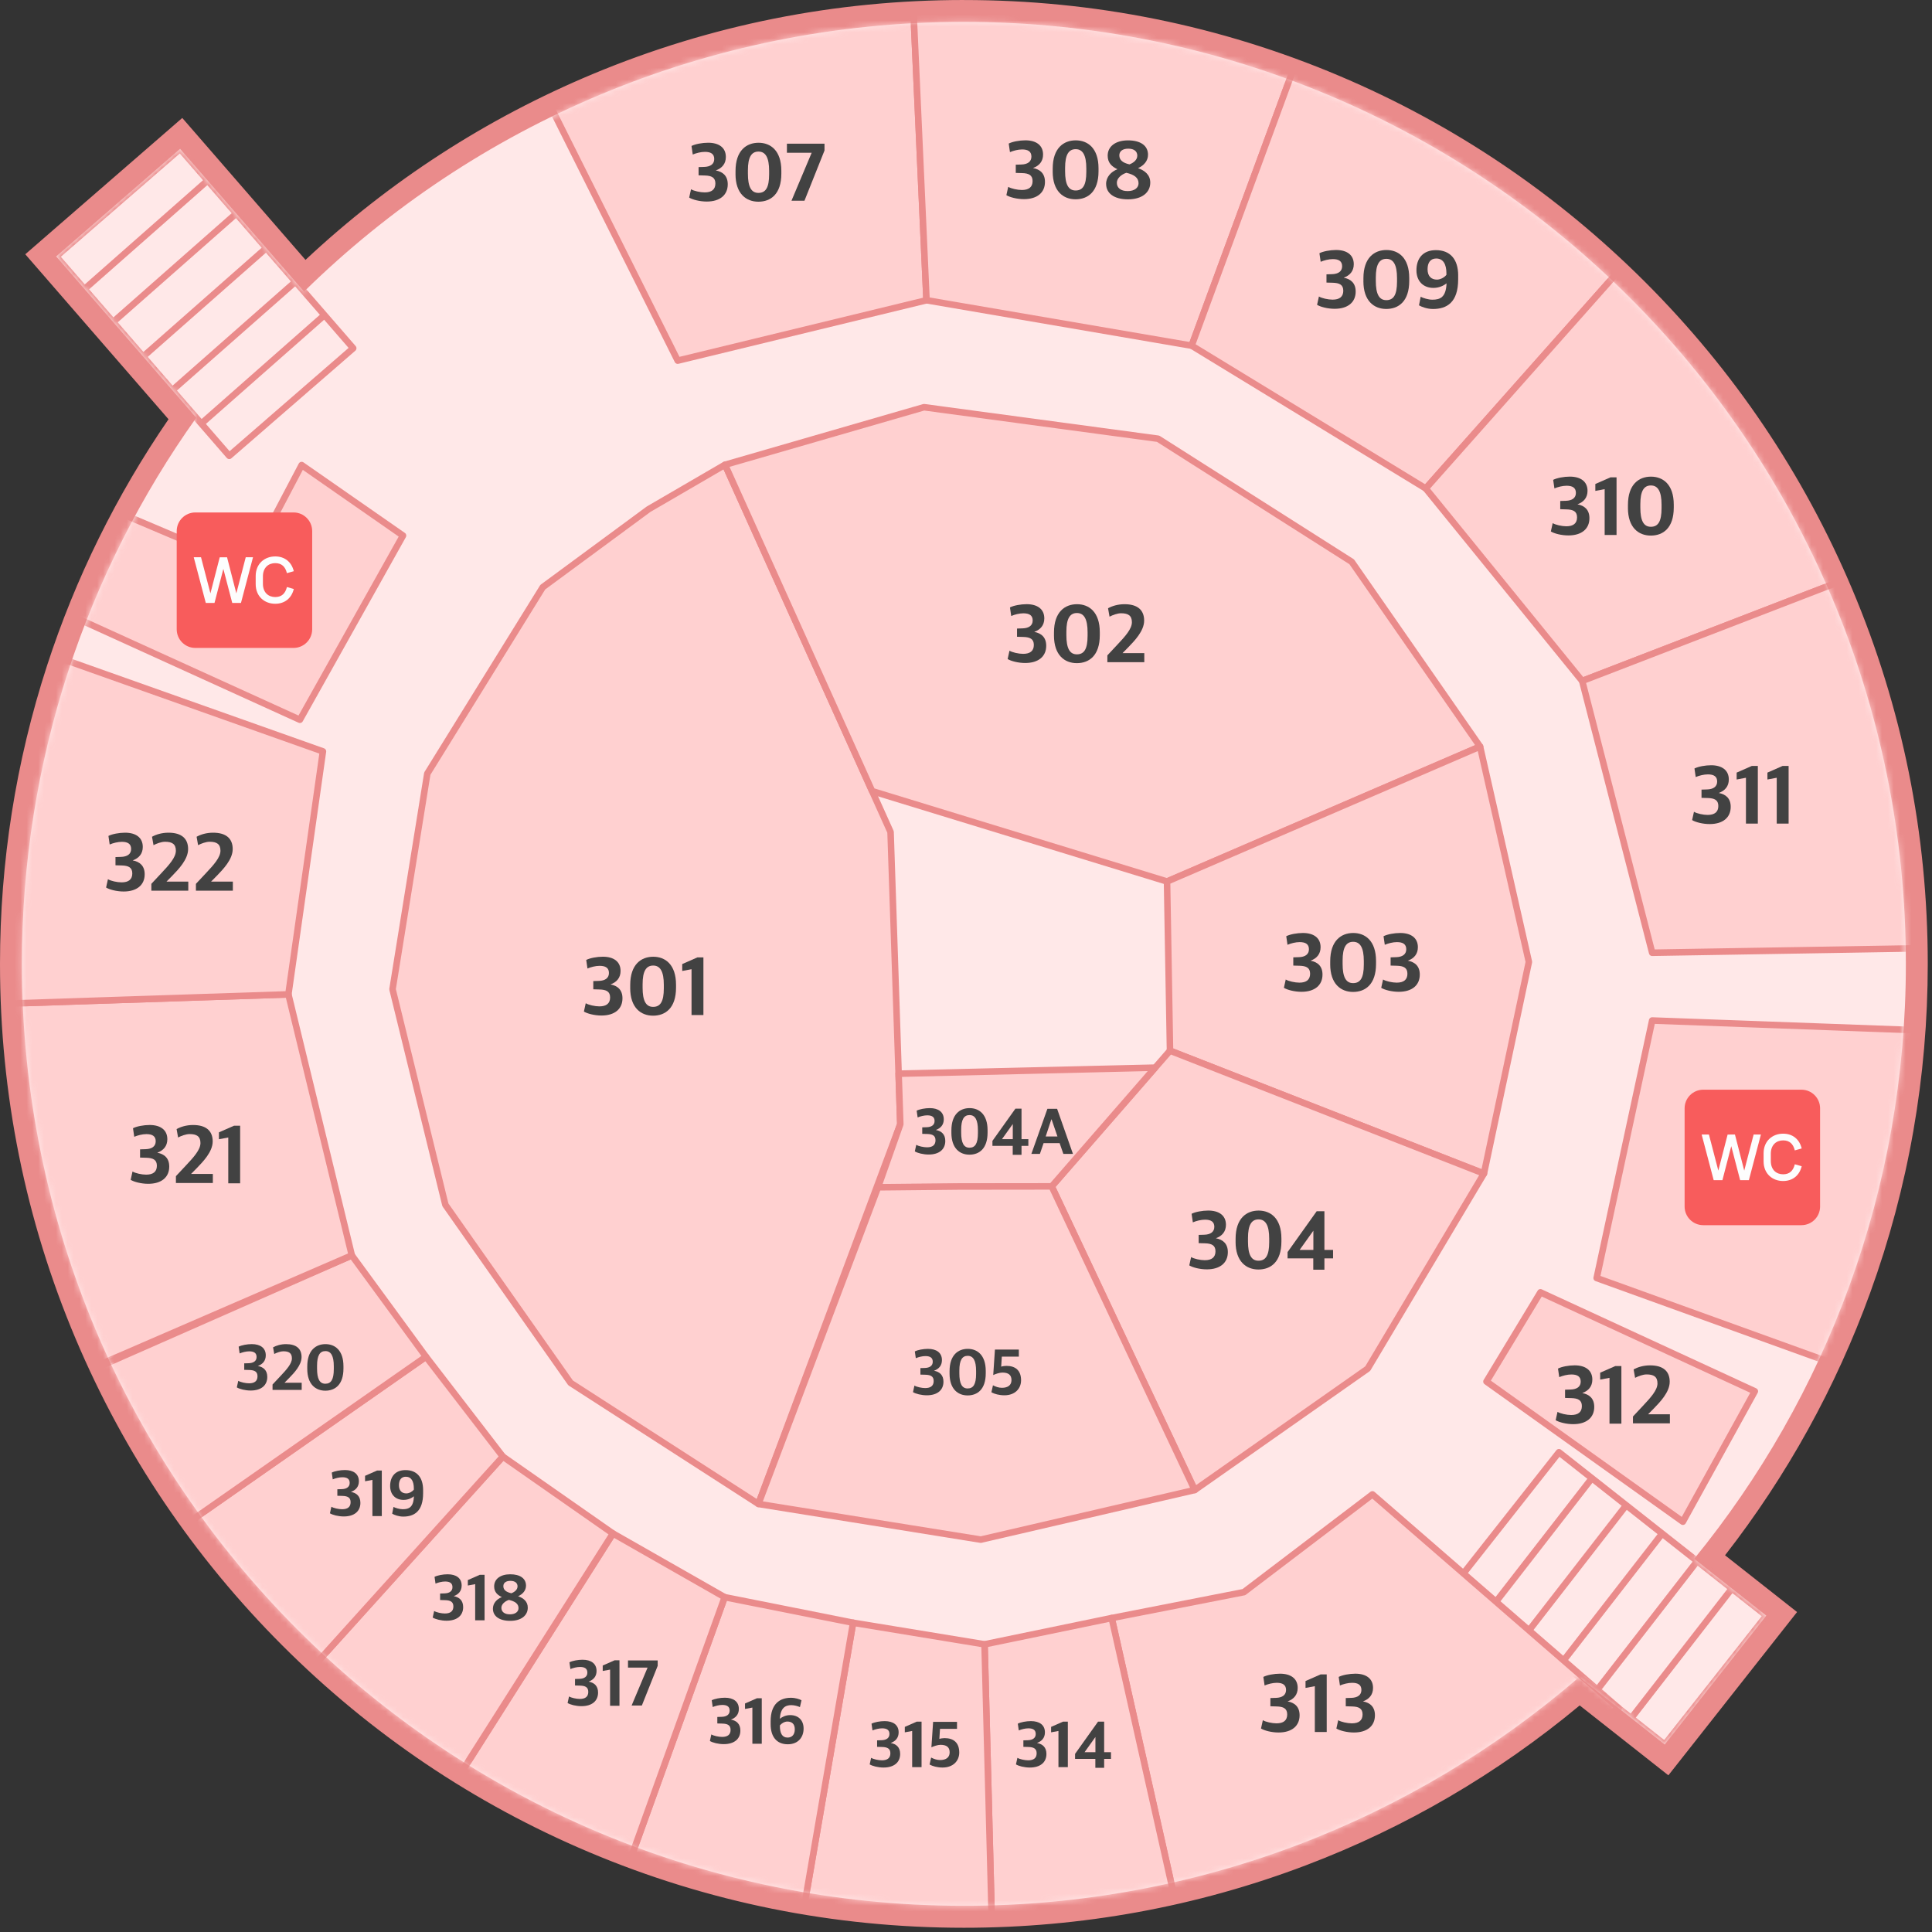 <svg width="328" height="328" viewBox="0 0 328 328" fill="none" xmlns="http://www.w3.org/2000/svg">
<rect x="0" y="0" width="328" height="328" fill="#333333" stroke="none"/>
<path d="M163.642 325.411C141.802 325.411 120.617 321.134 100.669 312.698C81.405 304.549 64.103 292.885 49.246 278.028C34.389 263.171 22.724 245.87 14.575 226.606C6.139 206.662 1.862 185.473 1.862 163.634C1.862 130.254 11.921 98.273 30.966 71.043L6.919 43.347L30.766 22.645L51.739 46.803C81.996 17.803 121.657 1.858 163.642 1.858C185.481 1.858 206.667 6.135 226.615 14.57C245.879 22.72 263.181 34.384 278.038 49.241C292.895 64.097 304.56 81.399 312.709 100.663C321.145 120.61 325.422 141.795 325.422 163.634C325.422 182.59 322.174 201.151 315.768 218.81C309.792 235.283 301.212 250.593 290.257 264.346L302.483 273.978L282.936 298.782L268.15 287.132C254.058 299.072 238.202 308.429 220.996 314.954C202.691 321.895 183.397 325.415 163.642 325.415V325.411Z" fill="#FFE8E8"/>
<path d="M163.642 3.716C251.966 3.716 323.564 75.312 323.564 163.634C323.564 201.943 310.093 237.104 287.629 264.639L299.87 274.286L282.624 296.17L268.098 284.724C240.074 308.919 203.568 323.553 163.638 323.553C75.314 323.553 3.716 251.956 3.716 163.634C3.716 129.076 14.679 97.073 33.319 70.924L9.535 43.533L30.576 25.265L51.62 49.501C80.472 21.181 120.015 3.716 163.638 3.716M163.638 0C141.817 0 120.628 4.225 100.658 12.56C82.583 20.104 66.187 30.713 51.865 44.12L33.382 22.831L30.944 20.026L28.138 22.463L7.098 40.731L4.292 43.169L6.73 45.974L28.61 71.176C19.755 84.082 12.82 98.136 7.993 112.982C2.69 129.287 0 146.333 0 163.642C0 185.73 4.326 207.16 12.861 227.338C21.104 246.825 32.902 264.323 47.93 279.351C62.958 294.378 80.457 306.177 99.944 314.419C120.123 322.951 141.55 327.28 163.642 327.28C183.62 327.28 203.137 323.72 221.654 316.697C238.584 310.276 254.225 301.145 268.187 289.533L280.327 299.098L283.244 301.398L285.545 298.481L302.791 276.597L305.091 273.68L302.174 271.38L292.865 264.045C303.397 250.515 311.68 235.532 317.514 219.453C323.995 201.593 327.28 182.816 327.28 163.642C327.28 141.554 322.954 120.124 314.419 99.946C306.176 80.459 294.378 62.96 279.35 47.933C264.322 32.905 246.823 21.107 227.336 12.865C207.161 4.333 185.73 0.004 163.638 0.004V0Z" fill="#EA8B8B"/>
<mask id="mask0_583_1933" style="mask-type:luminance" maskUnits="userSpaceOnUse" x="3" y="3" width="321" height="321">
<path d="M323.564 163.634C323.564 75.312 251.966 3.716 163.642 3.716C120.019 3.716 80.476 21.181 51.624 49.501L30.58 25.265L9.539 43.533L33.322 70.924C14.682 97.073 3.72 129.076 3.72 163.634C3.72 251.956 75.318 323.553 163.642 323.553C203.571 323.553 240.078 308.919 268.101 284.724L282.627 296.17L299.874 274.286L287.633 264.639C310.093 237.1 323.568 201.943 323.568 163.634H323.564Z" fill="white"/>
</mask>
<g mask="url(#mask0_583_1933)">
<path d="M264.666 246.551L247.42 268.435L282.625 296.179L299.872 274.295L264.666 246.551Z" fill="#FFE8E8" stroke="#EA8B8B" stroke-width="1.11" stroke-miterlimit="10" stroke-linejoin="round"/>
<path d="M294.029 269.682L276.942 291.692" stroke="#EA8B8B" stroke-width="1.11" stroke-miterlimit="10" stroke-linejoin="round"/>
<path d="M288.131 265.033L271.044 287.047" stroke="#EA8B8B" stroke-width="1.11" stroke-miterlimit="10" stroke-linejoin="round"/>
<path d="M282.483 259.979L265.396 281.989" stroke="#EA8B8B" stroke-width="1.11" stroke-miterlimit="10" stroke-linejoin="round"/>
<path d="M276.343 255.215L259.257 277.225" stroke="#EA8B8B" stroke-width="1.11" stroke-miterlimit="10" stroke-linejoin="round"/>
<path d="M270.126 251.132L253.04 273.141" stroke="#EA8B8B" stroke-width="1.11" stroke-miterlimit="10" stroke-linejoin="round"/>
</g>
<mask id="mask1_583_1933" style="mask-type:luminance" maskUnits="userSpaceOnUse" x="3" y="3" width="321" height="321">
<path d="M323.564 163.634C323.564 75.312 251.966 3.716 163.642 3.716C120.019 3.716 80.476 21.181 51.624 49.501L30.58 25.265L9.539 43.533L33.322 70.924C14.682 97.073 3.72 129.076 3.72 163.634C3.72 251.957 75.318 323.553 163.642 323.553C203.571 323.553 240.078 308.919 268.101 284.724L282.627 296.17L299.874 274.286L287.633 264.639C310.093 237.1 323.568 201.943 323.568 163.634H323.564Z" fill="white"/>
</mask>
<g mask="url(#mask1_583_1933)">
<path d="M30.581 25.271L9.54 43.536L38.923 77.385L59.964 59.12L30.581 25.271Z" fill="#FFE8E8" stroke="#EA8B8B" stroke-width="1.11" stroke-miterlimit="10" stroke-linejoin="round"/>
<path d="M55.087 53.492L34.181 71.912" stroke="#EA8B8B" stroke-width="1.11" stroke-miterlimit="10" stroke-linejoin="round"/>
<path d="M50.167 47.821L29.26 66.245" stroke="#EA8B8B" stroke-width="1.11" stroke-miterlimit="10" stroke-linejoin="round"/>
<path d="M45.563 41.798L24.656 60.222" stroke="#EA8B8B" stroke-width="1.11" stroke-miterlimit="10" stroke-linejoin="round"/>
<path d="M40.427 35.971L19.52 54.391" stroke="#EA8B8B" stroke-width="1.11" stroke-miterlimit="10" stroke-linejoin="round"/>
<path d="M35.084 30.791L14.181 49.211" stroke="#EA8B8B" stroke-width="1.11" stroke-miterlimit="10" stroke-linejoin="round"/>
</g>
<mask id="mask2_583_1933" style="mask-type:luminance" maskUnits="userSpaceOnUse" x="3" y="3" width="321" height="321">
<path d="M323.564 163.634C323.564 75.312 251.966 3.716 163.642 3.716C120.019 3.716 80.476 21.181 51.624 49.501L30.58 25.265L9.539 43.533L33.322 70.924C14.682 97.073 3.72 129.076 3.72 163.634C3.72 251.956 75.318 323.553 163.642 323.553C203.571 323.553 240.078 308.919 268.101 284.724L282.627 296.17L299.874 274.286L287.633 264.639C310.093 237.1 323.568 201.943 323.568 163.634H323.564Z" fill="white"/>
</mask>
<g mask="url(#mask2_583_1933)">
<path d="M110.097 86.46L92.148 99.686C85.615 110.235 79.078 120.785 72.546 131.335C70.576 143.538 68.61 155.742 66.641 167.941C69.632 180.145 72.624 192.348 75.615 204.548C82.702 214.626 89.784 224.7 96.871 234.777C107.499 241.626 118.127 248.475 128.755 255.323C136.786 233.83 144.816 212.34 152.847 190.847C152.297 174.314 151.743 157.782 151.193 141.249C141.825 120.466 132.456 99.682 123.088 78.898C118.759 81.418 114.43 83.937 110.097 86.457V86.46Z" fill="#FFD0D0" stroke="#EA8B8B" stroke-width="1.11" stroke-miterlimit="10" stroke-linejoin="round"/>
<path d="M99.131 171.732L99.443 170.32C99.922 170.617 101.011 170.855 101.758 170.855C102.943 170.855 103.579 170.36 103.579 169.342C103.579 168.324 102.929 168.016 101.784 167.986L100.725 167.956V166.559L101.672 166.529C102.732 166.499 103.382 166.05 103.382 165.188C103.382 164.326 102.817 163.973 101.799 163.973C101.108 163.973 100.301 164.184 99.736 164.426L99.525 162.973C100.145 162.65 101.345 162.423 102.349 162.423C104.185 162.423 105.355 163.255 105.355 164.838C105.355 165.998 104.705 166.745 103.646 167.128C104.861 167.354 105.678 168.06 105.678 169.483C105.678 171.304 104.352 172.408 102.107 172.408C100.922 172.408 99.692 172.085 99.127 171.732H99.131Z" fill="#424242"/>
<path d="M106.993 167.737V167.228C106.993 163.712 108.87 162.427 110.903 162.427C112.935 162.427 114.771 163.739 114.771 167.183V167.677C114.771 171.163 112.95 172.434 110.873 172.434C108.796 172.434 106.99 171.078 106.99 167.733L106.993 167.737ZM112.698 167.793V167.187C112.698 164.942 112.092 163.924 110.892 163.924C109.691 163.924 109.097 164.883 109.097 167.087V167.692C109.097 169.881 109.647 170.94 110.877 170.94C112.107 170.94 112.698 170.052 112.698 167.793Z" fill="#424242"/>
<path d="M117.403 164.545L115.823 164.842V163.672L118.391 162.542H119.42V172.326H117.403V164.549V164.545Z" fill="#424242"/>
</g>
<mask id="mask3_583_1933" style="mask-type:luminance" maskUnits="userSpaceOnUse" x="3" y="3" width="321" height="321">
<path d="M323.564 163.634C323.564 75.312 251.966 3.716 163.642 3.716C120.019 3.716 80.476 21.181 51.624 49.501L30.58 25.265L9.539 43.533L33.322 70.924C14.682 97.073 3.72 129.076 3.72 163.634C3.72 251.956 75.318 323.553 163.642 323.553C203.571 323.553 240.078 308.919 268.101 284.724L282.627 296.17L299.874 274.286L287.633 264.639C310.093 237.1 323.568 201.943 323.568 163.634H323.564Z" fill="white"/>
</mask>
<g mask="url(#mask3_583_1933)">
<path d="M198.134 149.655L148.06 134.308C139.736 115.839 131.412 97.374 123.088 78.906C134.348 75.647 145.607 72.392 156.867 69.133C170.115 70.916 183.363 72.7 196.614 74.484C207.57 81.448 218.525 88.411 229.48 95.375C236.745 105.832 244.01 116.285 251.275 126.742C233.56 134.378 215.845 142.018 198.134 149.655Z" fill="#FFD0D0" stroke="#EA8B8B" stroke-width="1.11" stroke-miterlimit="10" stroke-linejoin="round"/>
<path d="M171.07 111.882L171.382 110.47C171.862 110.767 172.95 111.005 173.697 111.005C174.883 111.005 175.518 110.51 175.518 109.492C175.518 108.474 174.868 108.166 173.723 108.136L172.664 108.106V106.709L173.612 106.679C174.671 106.649 175.321 106.2 175.321 105.338C175.321 104.476 174.756 104.123 173.738 104.123C173.047 104.123 172.241 104.334 171.676 104.576L171.464 103.123C172.085 102.8 173.285 102.573 174.288 102.573C176.124 102.573 177.295 103.405 177.295 104.988C177.295 106.148 176.644 106.895 175.585 107.277C176.8 107.504 177.618 108.21 177.618 109.633C177.618 111.454 176.291 112.558 174.047 112.558C172.861 112.558 171.631 112.235 171.066 111.882H171.07Z" fill="#424242"/>
<path d="M178.937 107.887V107.378C178.937 103.862 180.814 102.577 182.847 102.577C184.879 102.577 186.715 103.888 186.715 107.333V107.827C186.715 111.313 184.894 112.584 182.817 112.584C180.74 112.584 178.934 111.228 178.934 107.883L178.937 107.887ZM184.642 107.943V107.337C184.642 105.092 184.036 104.074 182.835 104.074C181.635 104.074 181.041 105.033 181.041 107.237V107.842C181.041 110.031 181.591 111.09 182.821 111.09C184.051 111.09 184.642 110.202 184.642 107.943Z" fill="#424242"/>
<path d="M188 111.261L189.68 109.466C191.007 108.054 192.166 106.783 192.166 105.639C192.166 104.494 191.516 104.115 190.316 104.115C189.71 104.115 188.903 104.412 188.368 104.695L188.116 103.268C188.792 102.885 189.781 102.577 190.91 102.577C193.14 102.577 194.244 103.58 194.244 105.36C194.244 107.14 192.564 108.834 191.575 109.864L190.572 110.882H194.27V112.42H188V111.261Z" fill="#424242"/>
</g>
<mask id="mask4_583_1933" style="mask-type:luminance" maskUnits="userSpaceOnUse" x="3" y="3" width="321" height="321">
<path d="M323.564 163.634C323.564 75.312 251.966 3.716 163.642 3.716C120.019 3.716 80.476 21.181 51.624 49.501L30.58 25.265L9.539 43.533L33.322 70.924C14.682 97.073 3.72 129.076 3.72 163.634C3.72 251.956 75.318 323.553 163.642 323.553C203.571 323.553 240.078 308.919 268.101 284.724L282.627 296.17L299.874 274.286L287.633 264.639C310.093 237.1 323.568 201.943 323.568 163.634H323.564Z" fill="white"/>
</mask>
<g mask="url(#mask4_583_1933)">
<path d="M198.135 149.655C215.849 142.018 233.564 134.378 251.275 126.742C254.036 138.93 256.801 151.119 259.562 163.307L251.932 199.245C234.166 192.289 216.399 185.332 198.633 178.38C198.465 168.807 198.298 159.231 198.131 149.659L198.135 149.655Z" fill="#FFD0D0" stroke="#EA8B8B" stroke-width="1.11" stroke-miterlimit="10" stroke-linejoin="round"/>
<path d="M217.971 167.703L218.283 166.291C218.763 166.589 219.852 166.826 220.598 166.826C221.784 166.826 222.419 166.332 222.419 165.314C222.419 164.296 221.769 163.987 220.624 163.958L219.565 163.928V162.531L220.513 162.501C221.572 162.471 222.222 162.022 222.222 161.16C222.222 160.297 221.658 159.944 220.643 159.944C219.952 159.944 219.145 160.156 218.581 160.398L218.369 158.945C218.989 158.622 220.19 158.395 221.193 158.395C223.029 158.395 224.199 159.227 224.199 160.81C224.199 161.97 223.549 162.717 222.49 163.099C223.705 163.326 224.523 164.032 224.523 165.455C224.523 167.276 223.196 168.38 220.952 168.38C219.766 168.38 218.536 168.056 217.971 167.703Z" fill="#424242"/>
<path d="M225.834 163.705V163.196C225.834 159.681 227.711 158.395 229.744 158.395C231.776 158.395 233.612 159.707 233.612 163.151V163.646C233.612 167.131 231.791 168.402 229.714 168.402C227.637 168.402 225.831 167.046 225.831 163.701L225.834 163.705ZM231.538 163.761V163.155C231.538 160.911 230.933 159.892 229.732 159.892C228.532 159.892 227.938 160.851 227.938 163.055V163.66C227.938 165.849 228.488 166.908 229.718 166.908C230.948 166.908 231.538 166.02 231.538 163.761Z" fill="#424242"/>
<path d="M234.493 167.703L234.805 166.291C235.285 166.589 236.373 166.826 237.12 166.826C238.306 166.826 238.941 166.332 238.941 165.314C238.941 164.296 238.291 163.987 237.146 163.958L236.087 163.928V162.531L237.035 162.501C238.094 162.471 238.744 162.022 238.744 161.16C238.744 160.297 238.179 159.944 237.161 159.944C236.47 159.944 235.664 160.156 235.099 160.398L234.887 158.945C235.507 158.622 236.708 158.395 237.711 158.395C239.547 158.395 240.717 159.227 240.717 160.81C240.717 161.97 240.067 162.717 239.008 163.099C240.223 163.326 241.041 164.032 241.041 165.455C241.041 167.276 239.714 168.38 237.47 168.38C236.284 168.38 235.054 168.056 234.489 167.703H234.493Z" fill="#424242"/>
</g>
<mask id="mask5_583_1933" style="mask-type:luminance" maskUnits="userSpaceOnUse" x="3" y="3" width="321" height="321">
<path d="M323.564 163.634C323.564 75.312 251.966 3.716 163.642 3.716C120.019 3.716 80.476 21.181 51.624 49.501L30.58 25.265L9.539 43.533L33.322 70.924C14.682 97.073 3.72 129.076 3.72 163.634C3.72 251.956 75.318 323.553 163.642 323.553C203.571 323.553 240.078 308.919 268.101 284.724L282.627 296.17L299.874 274.286L287.633 264.639C310.093 237.1 323.568 201.943 323.568 163.634H323.564Z" fill="white"/>
</mask>
<g mask="url(#mask5_583_1933)">
<path d="M178.554 201.415C185.247 193.734 191.94 186.057 198.633 178.376C216.399 185.332 234.166 192.289 251.932 199.241C245.355 210.278 238.777 221.318 232.2 232.355C222.412 239.225 212.624 246.093 202.835 252.964C194.742 235.781 186.644 218.598 178.551 201.415H178.554Z" fill="#FFD0D0" stroke="#EA8B8B" stroke-width="1.11" stroke-miterlimit="10" stroke-linejoin="round"/>
<path d="M201.907 214.826L202.219 213.414C202.698 213.711 203.787 213.949 204.534 213.949C205.719 213.949 206.355 213.455 206.355 212.437C206.355 211.419 205.704 211.11 204.56 211.08L203.501 211.051V209.653L204.448 209.624C205.507 209.594 206.158 209.144 206.158 208.282C206.158 207.42 205.593 207.067 204.575 207.067C203.884 207.067 203.077 207.279 202.512 207.52L202.3 206.068C202.921 205.744 204.121 205.518 205.125 205.518C206.96 205.518 208.131 206.35 208.131 207.933C208.131 209.092 207.481 209.839 206.422 210.222C207.637 210.449 208.454 211.155 208.454 212.578C208.454 214.399 207.128 215.502 204.883 215.502C203.698 215.502 202.468 215.179 201.903 214.826H201.907Z" fill="#424242"/>
<path d="M209.77 210.831V210.322C209.77 206.807 211.646 205.521 213.679 205.521C215.712 205.521 217.548 206.833 217.548 210.278V210.772C217.548 214.258 215.727 215.528 213.649 215.528C211.572 215.528 209.766 214.172 209.766 210.828L209.77 210.831ZM215.474 210.887V210.281C215.474 208.037 214.868 207.019 213.668 207.019C212.468 207.019 211.873 207.978 211.873 210.181V210.787C211.873 212.976 212.423 214.035 213.653 214.035C214.883 214.035 215.474 213.147 215.474 210.887Z" fill="#424242"/>
<path d="M222.958 213.641H218.595V212.567L223.538 205.633H224.849V212.199H226.317V213.641H224.849V215.562H222.958V213.641ZM222.973 212.199V208.936L220.643 212.199H222.973Z" fill="#424242"/>
<path d="M152.56 182.285C167.071 181.943 181.583 181.601 196.094 181.259C190.249 187.978 184.4 194.697 178.554 201.419C168.721 201.471 158.892 201.523 149.06 201.575C150.323 198 151.583 194.429 152.846 190.854C152.75 187.997 152.657 185.143 152.56 182.285Z" fill="#FFD0D0" stroke="#EA8B8B" stroke-width="1.11" stroke-miterlimit="10" stroke-linejoin="round"/>
<path d="M155.311 195.473L155.556 194.358C155.935 194.592 156.793 194.782 157.384 194.782C158.321 194.782 158.822 194.392 158.822 193.589C158.822 192.787 158.309 192.541 157.406 192.519L156.57 192.497V191.393L157.317 191.371C158.153 191.348 158.666 190.992 158.666 190.312C158.666 189.632 158.22 189.353 157.418 189.353C156.871 189.353 156.236 189.52 155.79 189.71L155.623 188.561C156.113 188.305 157.061 188.127 157.852 188.127C159.302 188.127 160.227 188.784 160.227 190.033C160.227 190.947 159.714 191.538 158.878 191.839C159.837 192.017 160.483 192.575 160.483 193.701C160.483 195.139 159.435 196.008 157.663 196.008C156.726 196.008 155.756 195.752 155.311 195.473Z" fill="#424242"/>
<path d="M161.52 192.318V191.917C161.52 189.141 163.003 188.127 164.608 188.127C166.213 188.127 167.663 189.163 167.663 191.884V192.274C167.663 195.027 166.225 196.031 164.586 196.031C162.947 196.031 161.52 194.96 161.52 192.318ZM166.024 192.363V191.884C166.024 190.111 165.545 189.308 164.597 189.308C163.649 189.308 163.181 190.066 163.181 191.805V192.285C163.181 194.013 163.616 194.849 164.586 194.849C165.556 194.849 166.024 194.147 166.024 192.363Z" fill="#424242"/>
<path d="M171.933 194.537H168.488V193.69L172.39 188.216H173.426V193.4H174.586V194.537H173.426V196.053H171.933V194.537ZM171.944 193.4V190.824L170.104 193.4H171.944Z" fill="#424242"/>
<path d="M177.819 188.249H179.469L182.155 195.897H180.528L179.892 194.069H177.172L176.548 195.897H175.099L177.819 188.249ZM177.529 192.943H179.525L178.532 190.044H178.488L177.529 192.943Z" fill="#424242"/>
</g>
<mask id="mask6_583_1933" style="mask-type:luminance" maskUnits="userSpaceOnUse" x="3" y="3" width="321" height="321">
<path d="M323.564 163.634C323.564 75.312 251.966 3.716 163.642 3.716C120.019 3.716 80.476 21.181 51.624 49.501L30.58 25.265L9.539 43.533L33.322 70.924C14.682 97.073 3.72 129.076 3.72 163.634C3.72 251.956 75.318 323.553 163.642 323.553C203.571 323.553 240.078 308.919 268.101 284.724L282.627 296.17L299.874 274.286L287.633 264.639C310.093 237.1 323.568 201.943 323.568 163.634H323.564Z" fill="white"/>
</mask>
<g mask="url(#mask6_583_1933)">
<path fill-rule="evenodd" clip-rule="evenodd" d="M162.769 201.434L162.769 201.434V201.43L162.769 201.434ZM162.772 201.434L162.769 201.434L162.769 201.434C160.485 201.456 158.2 201.479 155.916 201.502C153.631 201.526 151.345 201.549 149.06 201.571V201.575C145.677 210.533 142.293 219.492 138.909 228.45C135.524 237.41 132.139 246.37 128.755 255.331C135.05 256.34 141.346 257.349 147.642 258.359C153.938 259.369 160.234 260.379 166.529 261.388L166.529 261.383C172.576 259.981 178.624 258.579 184.671 257.176C190.726 255.772 196.781 254.367 202.835 252.964C198.788 244.371 194.74 235.779 190.692 227.186C186.644 218.596 182.597 210.005 178.551 201.415L162.772 201.434Z" fill="#FFD0D0"/>
<path d="M162.769 201.434H162.214C162.214 201.581 162.272 201.722 162.376 201.826C162.481 201.93 162.622 201.989 162.769 201.989L162.769 201.434ZM162.769 201.43L163.322 201.395C163.304 201.096 163.051 200.866 162.751 200.875C162.452 200.885 162.214 201.13 162.214 201.43H162.769ZM162.772 201.434L162.772 200.879L162.772 200.879L162.772 201.434ZM162.769 201.434L162.774 201.989C162.932 201.987 163.082 201.918 163.187 201.799C163.291 201.68 163.339 201.522 163.32 201.365L162.769 201.434ZM155.916 201.502L155.922 202.057L155.916 201.502ZM149.06 201.571L149.055 201.016C148.75 201.019 148.505 201.267 148.505 201.571H149.06ZM149.06 201.575L149.579 201.771C149.603 201.708 149.615 201.642 149.615 201.575H149.06ZM138.909 228.45L138.39 228.254L138.909 228.45ZM128.755 255.331L128.236 255.135C128.177 255.291 128.192 255.465 128.275 255.609C128.359 255.753 128.503 255.852 128.668 255.879L128.755 255.331ZM147.642 258.359L147.73 257.811L147.642 258.359ZM166.529 261.388L166.442 261.936C166.608 261.962 166.778 261.912 166.903 261.799C167.027 261.685 167.094 261.521 167.083 261.353L166.529 261.388ZM166.529 261.383L166.404 260.843C166.14 260.904 165.958 261.147 165.975 261.418L166.529 261.383ZM184.671 257.176L184.797 257.717L184.671 257.176ZM202.835 252.964L202.961 253.504C203.124 253.466 203.262 253.357 203.335 253.206C203.408 253.055 203.409 252.879 203.338 252.727L202.835 252.964ZM190.692 227.186L190.19 227.423L190.692 227.186ZM178.551 201.415L179.053 201.179C178.961 200.984 178.765 200.86 178.55 200.86L178.551 201.415ZM162.769 201.989L162.769 201.989L162.768 200.879L162.768 200.879L162.769 201.989ZM162.214 201.43V201.434H163.324V201.43H162.214ZM163.323 201.399L163.322 201.395L162.215 201.465L162.215 201.468L163.323 201.399ZM162.77 201.989L162.773 201.989L162.772 200.879L162.768 200.879L162.77 201.989ZM163.32 201.365L163.32 201.365L162.218 201.502L162.218 201.502L163.32 201.365ZM155.922 202.057C158.206 202.034 160.49 202.011 162.774 201.989L162.763 200.879C160.479 200.901 158.195 200.924 155.911 200.947L155.922 202.057ZM149.066 202.126C151.351 202.104 153.637 202.081 155.922 202.057L155.911 200.947C153.625 200.971 151.34 200.994 149.055 201.016L149.066 202.126ZM149.615 201.575V201.571H148.505V201.575H149.615ZM139.428 228.646C142.812 219.688 146.196 210.729 149.579 201.771L148.541 201.379C145.158 210.337 141.774 219.295 138.39 228.254L139.428 228.646ZM129.275 255.527C132.658 246.567 136.043 237.606 139.428 228.646L138.39 228.254C135.005 237.214 131.62 246.174 128.236 255.135L129.275 255.527ZM147.73 257.811C141.434 256.801 135.138 255.792 128.843 254.783L128.668 255.879C134.962 256.888 141.258 257.897 147.554 258.907L147.73 257.811ZM166.617 260.84C160.322 259.831 154.026 258.821 147.73 257.811L147.554 258.907C153.85 259.917 160.146 260.927 166.442 261.936L166.617 260.84ZM165.975 261.418L165.976 261.423L167.083 261.353L167.083 261.348L165.975 261.418ZM184.546 256.635C178.498 258.038 172.451 259.441 166.404 260.843L166.654 261.924C172.702 260.522 178.749 259.119 184.797 257.717L184.546 256.635ZM202.71 252.423C196.655 253.826 190.601 255.231 184.546 256.635L184.797 257.717C190.851 256.312 196.906 254.908 202.961 253.504L202.71 252.423ZM190.19 227.423C194.238 236.015 198.286 244.608 202.333 253.2L203.338 252.727C199.29 244.135 195.242 235.542 191.194 226.95L190.19 227.423ZM178.049 201.652C182.095 210.242 186.142 218.832 190.19 227.423L191.194 226.95C187.146 218.359 183.099 209.769 179.053 201.179L178.049 201.652ZM162.773 201.989L178.551 201.97L178.55 200.86L162.772 200.879L162.773 201.989Z" fill="#EA8B8B"/>
<path d="M155 236.347L155.245 235.232C155.624 235.466 156.483 235.655 157.074 235.655C158.01 235.655 158.512 235.265 158.512 234.463C158.512 233.66 157.999 233.415 157.096 233.392L156.26 233.37V232.266L157.007 232.244C157.843 232.222 158.356 231.865 158.356 231.185C158.356 230.505 157.91 230.226 157.107 230.226C156.561 230.226 155.925 230.394 155.479 230.583L155.312 229.435C155.803 229.178 156.75 229 157.542 229C158.991 229 159.916 229.658 159.916 230.906C159.916 231.82 159.404 232.411 158.567 232.712C159.526 232.891 160.173 233.448 160.173 234.574C160.173 236.012 159.125 236.882 157.352 236.882C156.416 236.882 155.446 236.625 155 236.347Z" fill="#424242"/>
<path d="M161.21 233.192V232.79C161.21 230.014 162.693 229 164.298 229C165.903 229 167.353 230.037 167.353 232.757V233.147C167.353 235.901 165.915 236.904 164.276 236.904C162.637 236.904 161.21 235.834 161.21 233.192ZM165.714 233.236V232.757C165.714 230.984 165.234 230.182 164.287 230.182C163.339 230.182 162.871 230.94 162.871 232.679V233.158C162.871 234.886 163.306 235.722 164.276 235.722C165.246 235.722 165.714 235.02 165.714 233.236Z" fill="#424242"/>
<path d="M168.311 236.369L168.579 235.187C169.013 235.41 169.526 235.611 170.095 235.611C171.109 235.611 171.722 235.165 171.722 234.306C171.722 233.403 171.176 233.024 170.162 233.024C169.705 233.024 168.98 233.27 168.623 233.448L168.913 229.123H172.971V230.315H170.084L169.972 232.021C170.184 231.943 170.596 231.887 170.864 231.887C172.414 231.887 173.35 232.69 173.35 234.329C173.35 235.778 172.291 236.882 170.518 236.882C169.638 236.882 168.824 236.659 168.311 236.369Z" fill="#424242"/>
</g>
<mask id="mask7_583_1933" style="mask-type:luminance" maskUnits="userSpaceOnUse" x="3" y="3" width="321" height="321">
<path d="M323.564 163.634C323.564 75.312 251.966 3.716 163.642 3.716C120.019 3.716 80.476 21.181 51.624 49.501L30.58 25.265L9.539 43.533L33.322 70.924C14.682 97.073 3.72 129.076 3.72 163.634C3.72 251.956 75.318 323.553 163.642 323.553C203.571 323.553 240.078 308.919 268.101 284.724L282.627 296.17L299.874 274.286L287.633 264.639C310.093 237.1 323.568 201.943 323.568 163.634H323.564Z" fill="white"/>
</mask>
<g mask="url(#mask7_583_1933)">
<path d="M154.608 -8.599L157.295 50.972C143.214 54.391 129.134 57.81 115.058 61.225L85.028 1.171C108.224 -2.085 131.416 -5.34 154.612 -8.595L154.608 -8.599Z" fill="#FFD0D0" stroke="#EA8B8B" stroke-width="1.11" stroke-miterlimit="10" stroke-linejoin="round"/>
<path d="M117.005 33.541L117.317 32.129C117.796 32.426 118.885 32.664 119.632 32.664C120.817 32.664 121.453 32.169 121.453 31.151C121.453 30.133 120.803 29.825 119.658 29.795L118.599 29.765V28.368L119.546 28.338C120.606 28.309 121.256 27.859 121.256 26.997C121.256 26.135 120.691 25.782 119.673 25.782C118.982 25.782 118.175 25.994 117.61 26.235L117.399 24.782C118.019 24.459 119.219 24.232 120.223 24.232C122.059 24.232 123.229 25.064 123.229 26.648C123.229 27.807 122.579 28.554 121.52 28.937C122.735 29.163 123.552 29.869 123.552 31.293C123.552 33.113 122.226 34.217 119.981 34.217C118.796 34.217 117.566 33.894 117.001 33.541H117.005Z" fill="#424242"/>
<path d="M124.872 29.546V29.037C124.872 25.521 126.749 24.236 128.781 24.236C130.814 24.236 132.65 25.548 132.65 28.992V29.486C132.65 32.972 130.829 34.243 128.751 34.243C126.674 34.243 124.868 32.887 124.868 29.542L124.872 29.546ZM130.576 29.602V28.996C130.576 26.752 129.97 25.733 128.77 25.733C127.57 25.733 126.975 26.692 126.975 28.896V29.501C126.975 31.69 127.525 32.749 128.755 32.749C129.985 32.749 130.576 31.861 130.576 29.602Z" fill="#424242"/>
<path d="M137.804 25.93H133.597V24.392H139.978V25.551L136.574 34.08H134.37L137.8 25.934L137.804 25.93Z" fill="#424242"/>
</g>
<mask id="mask8_583_1933" style="mask-type:luminance" maskUnits="userSpaceOnUse" x="3" y="3" width="321" height="321">
<path d="M323.564 163.634C323.564 75.312 251.966 3.716 163.642 3.716C120.019 3.716 80.476 21.181 51.624 49.501L30.58 25.265L9.539 43.533L33.322 70.924C14.682 97.073 3.72 129.076 3.72 163.634C3.72 251.956 75.318 323.553 163.642 323.553C203.571 323.553 240.078 308.919 268.101 284.724L282.627 296.17L299.874 274.286L287.633 264.639C310.093 237.1 323.568 201.943 323.568 163.634H323.564Z" fill="white"/>
</mask>
<g mask="url(#mask8_583_1933)">
<path d="M202.308 58.683C187.302 56.112 172.3 53.544 157.295 50.972L154.608 -8.599L223.913 -0.03C216.711 19.543 209.509 39.111 202.308 58.683Z" fill="#FFD0D0" stroke="#EA8B8B" stroke-width="1.11" stroke-miterlimit="10" stroke-linejoin="round"/>
<path d="M170.855 33.132L171.167 31.72C171.647 32.017 172.735 32.255 173.482 32.255C174.668 32.255 175.303 31.761 175.303 30.742C175.303 29.724 174.653 29.416 173.508 29.386L172.449 29.357V27.959L173.397 27.93C174.456 27.9 175.106 27.45 175.106 26.588C175.106 25.726 174.541 25.373 173.527 25.373C172.836 25.373 172.029 25.585 171.464 25.826L171.253 24.373C171.873 24.05 173.073 23.823 174.077 23.823C175.913 23.823 177.083 24.656 177.083 26.239C177.083 27.398 176.433 28.145 175.374 28.528C176.589 28.755 177.406 29.46 177.406 30.884C177.406 32.705 176.08 33.808 173.835 33.808C172.65 33.808 171.42 33.485 170.855 33.132Z" fill="#424242"/>
<path d="M178.721 29.137V28.628C178.721 25.113 180.598 23.827 182.631 23.827C184.664 23.827 186.499 25.139 186.499 28.584V29.078C186.499 32.563 184.678 33.834 182.601 33.834C180.524 33.834 178.718 32.478 178.718 29.134L178.721 29.137ZM184.426 29.193V28.587C184.426 26.343 183.82 25.325 182.62 25.325C181.419 25.325 180.825 26.283 180.825 28.487V29.093C180.825 31.281 181.375 32.34 182.605 32.34C183.835 32.34 184.426 31.452 184.426 29.193Z" fill="#424242"/>
<path d="M187.785 31.226C187.785 30.025 188.647 29.152 189.706 28.729C188.718 28.264 188.053 27.614 188.053 26.428C188.053 24.86 189.379 23.831 191.512 23.831C193.645 23.831 194.901 24.734 194.901 26.272C194.901 27.29 194.225 28.093 193.207 28.546C194.322 28.94 195.284 29.661 195.284 31.003C195.284 32.667 193.902 33.842 191.501 33.842C189.101 33.842 187.789 32.783 187.789 31.229L187.785 31.226ZM193.292 31.099C193.292 30.181 192.571 29.646 191.219 29.334C190.386 29.617 189.61 30.252 189.61 31.029C189.61 31.906 190.286 32.441 191.446 32.441C192.605 32.441 193.296 31.891 193.296 31.099H193.292ZM193.081 26.425C193.081 25.733 192.586 25.239 191.542 25.239C190.595 25.239 190.03 25.678 190.03 26.369C190.03 27.145 190.565 27.64 191.754 27.907C192.445 27.64 193.081 27.145 193.081 26.425Z" fill="#424242"/>
</g>
<mask id="mask9_583_1933" style="mask-type:luminance" maskUnits="userSpaceOnUse" x="3" y="3" width="321" height="321">
<path d="M323.564 163.634C323.564 75.312 251.966 3.716 163.642 3.716C120.019 3.716 80.476 21.181 51.624 49.501L30.58 25.265L9.539 43.533L33.322 70.924C14.682 97.073 3.72 129.076 3.72 163.634C3.72 251.956 75.318 323.553 163.642 323.553C203.571 323.553 240.078 308.919 268.101 284.724L282.627 296.17L299.874 274.286L287.633 264.639C310.093 237.1 323.568 201.943 323.568 163.634H323.564Z" fill="white"/>
</mask>
<g mask="url(#mask9_583_1933)">
<path d="M242.048 82.926C228.8 74.844 215.555 66.766 202.308 58.683C209.509 39.111 216.711 19.543 223.913 -0.03C241.446 14.675 258.982 29.379 276.514 44.083C265.024 57.03 253.534 69.98 242.048 82.926Z" fill="#FFD0D0" stroke="#EA8B8B" stroke-width="1.11" stroke-miterlimit="10" stroke-linejoin="round"/>
<path d="M223.604 51.749L223.917 50.337C224.396 50.634 225.485 50.872 226.232 50.872C227.417 50.872 228.053 50.378 228.053 49.36C228.053 48.342 227.402 48.033 226.258 48.003L225.199 47.974V46.576L226.146 46.547C227.205 46.517 227.856 46.067 227.856 45.205C227.856 44.343 227.291 43.99 226.276 43.99C225.585 43.99 224.779 44.202 224.214 44.443L224.002 42.99C224.623 42.667 225.823 42.441 226.826 42.441C228.662 42.441 229.833 43.273 229.833 44.856C229.833 46.015 229.182 46.762 228.123 47.145C229.338 47.372 230.156 48.078 230.156 49.501C230.156 51.322 228.829 52.425 226.585 52.425C225.399 52.425 224.169 52.102 223.604 51.749Z" fill="#424242"/>
<path d="M231.471 47.754V47.245C231.471 43.73 233.348 42.444 235.381 42.444C237.414 42.444 239.249 43.756 239.249 47.201V47.695C239.249 51.181 237.428 52.452 235.351 52.452C233.274 52.452 231.468 51.095 231.468 47.751L231.471 47.754ZM237.176 47.81V47.204C237.176 44.96 236.57 43.942 235.37 43.942C234.169 43.942 233.575 44.901 233.575 47.104V47.71C233.575 49.899 234.125 50.958 235.355 50.958C236.585 50.958 237.176 50.069 237.176 47.81Z" fill="#424242"/>
<path d="M247.555 46.766V47.431C247.555 51.34 245.634 52.459 243.278 52.459C242.304 52.459 241.357 52.106 240.907 51.838L241.189 50.385C241.583 50.597 242.501 50.88 243.166 50.88C244.508 50.88 245.496 50.471 245.582 48.1C245.102 48.494 244.326 48.877 243.352 48.877C241.643 48.877 240.472 47.747 240.472 45.882C240.472 43.919 241.531 42.467 243.776 42.467C246.206 42.467 247.559 44.02 247.559 46.773L247.555 46.766ZM242.36 45.707C242.36 46.933 243.036 47.472 243.954 47.472C244.575 47.472 245.266 47.063 245.563 46.654V46.428C245.563 44.889 245.039 43.886 243.828 43.886C242.869 43.886 242.36 44.577 242.36 45.707Z" fill="#424242"/>
</g>
<mask id="mask10_583_1933" style="mask-type:luminance" maskUnits="userSpaceOnUse" x="3" y="3" width="321" height="321">
<path d="M323.564 163.634C323.564 75.312 251.966 3.716 163.642 3.716C120.019 3.716 80.476 21.181 51.624 49.501L30.58 25.265L9.539 43.533L33.322 70.924C14.682 97.073 3.72 129.076 3.72 163.634C3.72 251.956 75.318 323.553 163.642 323.553C203.571 323.553 240.078 308.919 268.101 284.724L282.627 296.17L299.874 274.286L287.633 264.639C310.093 237.1 323.568 201.943 323.568 163.634H323.564Z" fill="white"/>
</mask>
<g mask="url(#mask10_583_1933)">
<path d="M242.047 82.927C250.903 93.818 259.755 104.713 268.61 115.605C285.507 109.083 302.404 102.562 319.301 96.04C305.039 78.72 290.78 61.4 276.518 44.083C265.028 57.03 253.538 69.98 242.051 82.927H242.047Z" fill="#FFD0D0" stroke="#EA8B8B" stroke-width="1.11" stroke-miterlimit="10" stroke-linejoin="round"/>
<path d="M263.292 90.225L263.604 88.813C264.084 89.11 265.173 89.348 265.92 89.348C267.105 89.348 267.74 88.853 267.74 87.835C267.74 86.817 267.09 86.509 265.946 86.479L264.886 86.449V85.052L265.834 85.022C266.893 84.993 267.544 84.543 267.544 83.681C267.544 82.819 266.979 82.466 265.96 82.466C265.269 82.466 264.463 82.677 263.898 82.919L263.686 81.466C264.307 81.143 265.507 80.916 266.51 80.916C268.346 80.916 269.517 81.749 269.517 83.332C269.517 84.491 268.866 85.238 267.807 85.621C269.023 85.847 269.84 86.553 269.84 87.977C269.84 89.797 268.513 90.901 266.269 90.901C265.083 90.901 263.853 90.578 263.289 90.225H263.292Z" fill="#424242"/>
<path d="M272.427 83.042L270.844 83.339V82.168L273.415 81.039H274.445V90.823H272.427V83.045V83.042Z" fill="#424242"/>
<path d="M276.381 86.23V85.721C276.381 82.206 278.257 80.92 280.29 80.92C282.323 80.92 284.158 82.232 284.158 85.676V86.171C284.158 89.656 282.338 90.927 280.26 90.927C278.183 90.927 276.377 89.571 276.377 86.226L276.381 86.23ZM282.085 86.286V85.68C282.085 83.436 281.479 82.417 280.279 82.417C279.079 82.417 278.484 83.376 278.484 85.58V86.185C278.484 88.374 279.034 89.433 280.264 89.433C281.494 89.433 282.085 88.545 282.085 86.286Z" fill="#424242"/>
</g>
<mask id="mask11_583_1933" style="mask-type:luminance" maskUnits="userSpaceOnUse" x="3" y="3" width="321" height="321">
<path d="M323.564 163.634C323.564 75.312 251.966 3.716 163.642 3.716C120.019 3.716 80.476 21.181 51.624 49.501L30.58 25.265L9.539 43.533L33.322 70.924C14.682 97.073 3.72 129.076 3.72 163.634C3.72 251.956 75.318 323.553 163.642 323.553C203.571 323.553 240.078 308.919 268.101 284.724L282.627 296.17L299.874 274.286L287.633 264.639C310.093 237.1 323.568 201.943 323.568 163.634H323.564Z" fill="white"/>
</mask>
<g mask="url(#mask11_583_1933)">
<path d="M268.61 115.605C272.572 130.986 276.533 146.366 280.494 161.75C297.982 161.461 315.47 161.167 332.958 160.877C328.406 139.265 323.854 117.656 319.302 96.044C302.405 102.566 285.507 109.087 268.61 115.609V115.605Z" fill="#FFD0D0" stroke="#EA8B8B" stroke-width="1.11" stroke-miterlimit="10" stroke-linejoin="round"/>
<path d="M287.276 139.228L287.588 137.816C288.067 138.113 289.156 138.351 289.903 138.351C291.089 138.351 291.724 137.856 291.724 136.838C291.724 135.82 291.074 135.512 289.929 135.482L288.87 135.452V134.055L289.818 134.025C290.877 133.996 291.527 133.546 291.527 132.684C291.527 131.822 290.962 131.469 289.948 131.469C289.257 131.469 288.45 131.68 287.885 131.922L287.674 130.469C288.294 130.146 289.494 129.919 290.498 129.919C292.333 129.919 293.504 130.751 293.504 132.335C293.504 133.494 292.854 134.241 291.795 134.624C293.01 134.85 293.827 135.556 293.827 136.98C293.827 138.8 292.501 139.904 290.256 139.904C289.071 139.904 287.841 139.581 287.276 139.228Z" fill="#424242"/>
<path d="M296.414 132.041L294.835 132.338V131.168L297.403 130.038H298.432V139.822H296.414V132.045V132.041Z" fill="#424242"/>
<path d="M301.639 132.041L300.06 132.338V131.168L302.627 130.038H303.657V139.822H301.639V132.045V132.041Z" fill="#424242"/>
</g>
<mask id="mask12_583_1933" style="mask-type:luminance" maskUnits="userSpaceOnUse" x="3" y="3" width="321" height="321">
<path d="M323.564 163.634C323.564 75.312 251.966 3.716 163.642 3.716C120.019 3.716 80.476 21.181 51.624 49.501L30.58 25.265L9.539 43.533L33.322 70.924C14.682 97.073 3.72 129.076 3.72 163.634C3.72 251.956 75.318 323.553 163.642 323.553C203.571 323.553 240.078 308.919 268.101 284.724L282.627 296.17L299.874 274.286L287.633 264.639C310.093 237.1 323.568 201.943 323.568 163.634H323.564Z" fill="white"/>
</mask>
<g mask="url(#mask12_583_1933)">
<path d="M261.527 219.404C258.473 224.451 255.418 229.501 252.363 234.547C263.478 242.477 274.589 250.411 285.704 258.341C289.777 250.961 293.85 243.581 297.919 236.201C285.786 230.601 273.656 225.004 261.523 219.404H261.527Z" fill="#FFD0D0" stroke="#EA8B8B" stroke-width="1.11" stroke-miterlimit="10" stroke-linejoin="round"/>
<path d="M264.11 241.106L264.422 239.694C264.902 239.991 265.991 240.229 266.737 240.229C267.923 240.229 268.558 239.735 268.558 238.716C268.558 237.698 267.908 237.39 266.763 237.36L265.704 237.33V235.933L266.652 235.903C267.711 235.874 268.361 235.424 268.361 234.562C268.361 233.7 267.797 233.347 266.778 233.347C266.087 233.347 265.281 233.559 264.716 233.8L264.504 232.347C265.125 232.024 266.325 231.797 267.328 231.797C269.164 231.797 270.335 232.63 270.335 234.213C270.335 235.372 269.684 236.119 268.625 236.502C269.84 236.728 270.658 237.434 270.658 238.858C270.658 240.678 269.331 241.782 267.087 241.782C265.901 241.782 264.671 241.459 264.106 241.106H264.11Z" fill="#424242"/>
<path d="M273.248 233.919L271.665 234.216V233.046L274.237 231.916H275.266V241.7H273.248V233.923V233.919Z" fill="#424242"/>
<path d="M277.228 240.485L278.908 238.69C280.234 237.278 281.394 236.007 281.394 234.863C281.394 233.718 280.743 233.339 279.543 233.339C278.937 233.339 278.131 233.637 277.596 233.919L277.343 232.492C278.02 232.109 279.008 231.801 280.138 231.801C282.367 231.801 283.471 232.804 283.471 234.584C283.471 236.364 281.791 238.059 280.803 239.088L279.8 240.106H283.501V241.645H277.232V240.485H277.228Z" fill="#424242"/>
</g>
<mask id="mask13_583_1933" style="mask-type:luminance" maskUnits="userSpaceOnUse" x="3" y="3" width="321" height="321">
<path d="M323.564 163.634C323.564 75.312 251.966 3.716 163.642 3.716C120.019 3.716 80.476 21.181 51.624 49.501L30.58 25.265L9.539 43.533L33.322 70.924C14.682 97.073 3.72 129.076 3.72 163.634C3.72 251.956 75.318 323.553 163.642 323.553C203.571 323.553 240.078 308.919 268.101 284.724L282.627 296.17L299.874 274.286L287.633 264.639C310.093 237.1 323.568 201.943 323.568 163.634H323.564Z" fill="white"/>
</mask>
<g mask="url(#mask13_583_1933)">
<path d="M232.999 253.707C225.726 259.236 218.45 264.766 211.178 270.299C203.697 271.767 196.217 273.231 188.736 274.699C193.285 294.94 197.83 315.184 202.378 335.426C226.522 320.286 250.665 305.147 274.808 290.008C260.873 277.909 246.938 265.81 233.002 253.707H232.999Z" fill="#FFD0D0" stroke="#EA8B8B" stroke-width="1.11" stroke-miterlimit="10" stroke-linejoin="round"/>
<path d="M214.084 293.453L214.396 292.041C214.875 292.338 215.964 292.576 216.711 292.576C217.897 292.576 218.532 292.082 218.532 291.064C218.532 290.046 217.882 289.737 216.737 289.707L215.678 289.678V288.281L216.626 288.251C217.685 288.221 218.335 287.771 218.335 286.909C218.335 286.047 217.77 285.694 216.756 285.694C216.065 285.694 215.258 285.906 214.693 286.148L214.482 284.695C215.102 284.371 216.302 284.145 217.306 284.145C219.142 284.145 220.312 284.977 220.312 286.56C220.312 287.719 219.662 288.466 218.603 288.849C219.818 289.076 220.635 289.782 220.635 291.205C220.635 293.026 219.309 294.13 217.064 294.13C215.879 294.13 214.649 293.806 214.084 293.453Z" fill="#424242"/>
<path d="M223.222 286.266L221.643 286.564V285.393L224.21 284.264H225.24V294.048H223.222V286.27V286.266Z" fill="#424242"/>
<path d="M226.879 293.453L227.191 292.041C227.67 292.338 228.759 292.576 229.506 292.576C230.691 292.576 231.327 292.082 231.327 291.064C231.327 290.046 230.677 289.737 229.532 289.707L228.473 289.678V288.281L229.421 288.251C230.48 288.221 231.13 287.771 231.13 286.909C231.13 286.047 230.565 285.694 229.547 285.694C228.856 285.694 228.049 285.906 227.484 286.148L227.273 284.695C227.893 284.371 229.094 284.145 230.097 284.145C231.933 284.145 233.103 284.977 233.103 286.56C233.103 287.719 232.453 288.466 231.394 288.849C232.609 289.076 233.426 289.782 233.426 291.205C233.426 293.026 232.1 294.13 229.855 294.13C228.67 294.13 227.44 293.806 226.875 293.453H226.879Z" fill="#424242"/>
</g>
<mask id="mask14_583_1933" style="mask-type:luminance" maskUnits="userSpaceOnUse" x="3" y="3" width="321" height="321">
<path d="M323.564 163.634C323.564 75.312 251.966 3.716 163.642 3.716C120.019 3.716 80.476 21.181 51.624 49.501L30.58 25.265L9.539 43.533L33.322 70.924C14.682 97.073 3.72 129.076 3.72 163.634C3.72 251.956 75.318 323.553 163.642 323.553C203.571 323.553 240.078 308.919 268.101 284.724L282.627 296.17L299.874 274.286L287.633 264.639C310.093 237.1 323.568 201.943 323.568 163.634H323.564Z" fill="white"/>
</mask>
<g mask="url(#mask14_583_1933)">
<path d="M167.15 279.161C174.344 277.675 181.539 276.185 188.733 274.698C193.281 294.94 197.826 315.184 202.375 335.425C191.134 335.715 179.892 336.005 168.647 336.295C168.15 317.25 167.648 298.206 167.15 279.161Z" fill="#FFD0D0" stroke="#EA8B8B" stroke-width="1.11" stroke-miterlimit="10" stroke-linejoin="round"/>
<path d="M172.482 299.544L172.728 298.429C173.107 298.663 173.965 298.853 174.556 298.853C175.492 298.853 175.994 298.462 175.994 297.66C175.994 296.857 175.481 296.612 174.578 296.589L173.742 296.567V295.464L174.489 295.441C175.325 295.419 175.838 295.062 175.838 294.382C175.838 293.702 175.392 293.423 174.589 293.423C174.043 293.423 173.408 293.591 172.962 293.78L172.795 292.632C173.285 292.376 174.233 292.197 175.024 292.197C176.474 292.197 177.399 292.855 177.399 294.103C177.399 295.018 176.886 295.608 176.05 295.909C177.009 296.088 177.655 296.645 177.655 297.771C177.655 299.209 176.607 300.079 174.835 300.079C173.898 300.079 172.928 299.822 172.482 299.544Z" fill="#424242"/>
<path d="M179.695 293.869L178.447 294.103V293.178L180.476 292.286H181.29V300.012H179.695V293.869Z" fill="#424242"/>
<path d="M185.96 298.607H182.516V297.76L186.418 292.286H187.454V297.47H188.614V298.607H187.454V300.123H185.96V298.607ZM185.972 297.47V294.895L184.132 297.47H185.972Z" fill="#424242"/>
</g>
<mask id="mask15_583_1933" style="mask-type:luminance" maskUnits="userSpaceOnUse" x="3" y="3" width="321" height="321">
<path d="M323.564 163.634C323.564 75.312 251.966 3.716 163.642 3.716C120.019 3.716 80.476 21.181 51.624 49.501L30.58 25.265L9.539 43.533L33.322 70.924C14.682 97.073 3.72 129.076 3.72 163.634C3.72 251.956 75.318 323.553 163.642 323.553C203.571 323.553 240.078 308.919 268.101 284.724L282.627 296.17L299.874 274.286L287.633 264.639C310.093 237.1 323.568 201.943 323.568 163.634H323.564Z" fill="white"/>
</mask>
<g mask="url(#mask15_583_1933)">
<path d="M144.831 275.497C152.27 276.72 159.71 277.939 167.15 279.161C167.648 298.206 168.149 317.25 168.647 336.295C157.376 335.351 146.105 334.407 134.834 333.463C138.164 314.14 141.497 294.821 144.827 275.497H144.831Z" fill="#FFD0D0" stroke="#EA8B8B" stroke-width="1.11" stroke-miterlimit="10" stroke-linejoin="round"/>
<path d="M147.648 299.544L147.893 298.429C148.272 298.663 149.131 298.853 149.722 298.853C150.658 298.853 151.16 298.462 151.16 297.66C151.16 296.857 150.647 296.612 149.744 296.589L148.908 296.567V295.464L149.655 295.441C150.491 295.419 151.004 295.062 151.004 294.382C151.004 293.702 150.558 293.423 149.755 293.423C149.209 293.423 148.573 293.591 148.127 293.78L147.96 292.632C148.451 292.376 149.398 292.197 150.19 292.197C151.639 292.197 152.564 292.855 152.564 294.103C152.564 295.018 152.052 295.608 151.215 295.909C152.174 296.088 152.821 296.645 152.821 297.771C152.821 299.209 151.773 300.079 150 300.079C149.064 300.079 148.094 299.822 147.648 299.544Z" fill="#424242"/>
<path d="M154.86 293.869L153.612 294.103V293.178L155.641 292.286H156.455V300.012H154.86V293.869Z" fill="#424242"/>
<path d="M157.815 299.566L158.083 298.384C158.517 298.607 159.03 298.808 159.599 298.808C160.613 298.808 161.226 298.362 161.226 297.504C161.226 296.601 160.68 296.222 159.666 296.222C159.208 296.222 158.484 296.467 158.127 296.645L158.417 292.32H162.475V293.513H159.588L159.476 295.218C159.688 295.14 160.1 295.084 160.368 295.084C161.918 295.084 162.854 295.887 162.854 297.526C162.854 298.975 161.795 300.079 160.022 300.079C159.142 300.079 158.328 299.856 157.815 299.566Z" fill="#424242"/>
</g>
<mask id="mask16_583_1933" style="mask-type:luminance" maskUnits="userSpaceOnUse" x="3" y="3" width="321" height="321">
<path d="M323.564 163.634C323.564 75.312 251.966 3.716 163.642 3.716C120.019 3.716 80.476 21.181 51.624 49.501L30.58 25.265L9.539 43.533L33.322 70.924C14.682 97.073 3.72 129.076 3.72 163.634C3.72 251.956 75.318 323.553 163.642 323.553C203.571 323.553 240.078 308.919 268.101 284.724L282.627 296.17L299.874 274.286L287.633 264.639C310.093 237.1 323.568 201.943 323.568 163.634H323.564Z" fill="white"/>
</mask>
<g mask="url(#mask16_583_1933)">
<path d="M144.831 275.497C137.566 274.052 130.297 272.603 123.032 271.157C117.202 287.37 111.368 303.583 105.537 319.8C115.522 323.096 125.507 326.396 135.489 329.692C138.603 311.628 141.717 293.561 144.835 275.497H144.831Z" fill="#FFD0D0" stroke="#EA8B8B" stroke-width="1.11" stroke-miterlimit="10" stroke-linejoin="round"/>
<path d="M120.52 295.571L120.765 294.456C121.144 294.691 122.003 294.88 122.594 294.88C123.53 294.88 124.032 294.49 124.032 293.687C124.032 292.885 123.519 292.639 122.616 292.617L121.78 292.595V291.491L122.527 291.469C123.363 291.447 123.876 291.09 123.876 290.41C123.876 289.73 123.43 289.451 122.627 289.451C122.081 289.451 121.445 289.618 120.999 289.808L120.832 288.66C121.323 288.403 122.27 288.225 123.062 288.225C124.511 288.225 125.436 288.882 125.436 290.131C125.436 291.045 124.924 291.636 124.087 291.937C125.046 292.115 125.693 292.673 125.693 293.799C125.693 295.237 124.645 296.106 122.872 296.106C121.936 296.106 120.966 295.85 120.52 295.571Z" fill="#424242"/>
<path d="M127.733 289.897L126.484 290.131V289.206L128.513 288.314H129.327V296.039H127.733V289.897Z" fill="#424242"/>
<path d="M130.833 292.729V292.205C130.833 289.25 132.416 288.236 134.277 288.236C135.047 288.236 135.738 288.47 136.072 288.66L135.805 289.819C135.492 289.663 134.857 289.484 134.333 289.484C133.274 289.484 132.505 290.008 132.393 291.803C132.772 291.491 133.385 291.179 134.155 291.179C135.493 291.179 136.429 292.004 136.429 293.464C136.429 294.925 135.515 296.129 133.742 296.129C131.825 296.129 130.833 294.813 130.833 292.729ZM134.935 293.587C134.935 292.628 134.389 292.271 133.664 292.271C133.174 292.271 132.65 292.606 132.404 292.929V292.996C132.404 294.245 132.783 294.992 133.709 294.992C134.456 294.992 134.935 294.49 134.935 293.587Z" fill="#424242"/>
</g>
<mask id="mask17_583_1933" style="mask-type:luminance" maskUnits="userSpaceOnUse" x="3" y="3" width="321" height="321">
<path d="M323.564 163.634C323.564 75.312 251.966 3.716 163.642 3.716C120.019 3.716 80.476 21.181 51.624 49.501L30.58 25.265L9.539 43.533L33.322 70.924C14.682 97.073 3.72 129.076 3.72 163.634C3.72 251.956 75.318 323.553 163.642 323.553C203.571 323.553 240.078 308.919 268.101 284.724L282.627 296.17L299.874 274.286L287.633 264.639C310.093 237.1 323.568 201.943 323.568 163.634H323.564Z" fill="white"/>
</mask>
<g mask="url(#mask17_583_1933)">
<path d="M104.065 260.344L123.032 271.157C117.202 287.37 111.367 303.583 105.537 319.8C95.801 314.567 86.065 309.335 76.325 304.107C85.57 289.518 94.82 274.933 104.065 260.344Z" fill="#FFD0D0" stroke="#EA8B8B" stroke-width="1.11" stroke-miterlimit="10" stroke-linejoin="round"/>
<path d="M96.362 289.124L96.607 288.009C96.986 288.243 97.844 288.433 98.435 288.433C99.372 288.433 99.874 288.043 99.874 287.24C99.874 286.437 99.361 286.192 98.458 286.17L97.622 286.147V285.044L98.368 285.022C99.205 284.999 99.717 284.643 99.717 283.962C99.717 283.282 99.272 283.004 98.469 283.004C97.923 283.004 97.287 283.171 96.841 283.36L96.674 282.212C97.165 281.956 98.112 281.777 98.904 281.777C100.353 281.777 101.278 282.435 101.278 283.684C101.278 284.598 100.765 285.189 99.929 285.49C100.888 285.668 101.535 286.226 101.535 287.351C101.535 288.79 100.487 289.659 98.714 289.659C97.778 289.659 96.808 289.403 96.362 289.124Z" fill="#424242"/>
<path d="M103.575 283.45L102.326 283.684V282.758L104.355 281.867H105.169V289.592H103.575V283.45Z" fill="#424242"/>
<path d="M109.94 283.115H106.618V281.9H111.657V282.814L108.97 289.548H107.231L109.94 283.115Z" fill="#424242"/>
</g>
<mask id="mask18_583_1933" style="mask-type:luminance" maskUnits="userSpaceOnUse" x="3" y="3" width="321" height="321">
<path d="M323.564 163.634C323.564 75.312 251.966 3.716 163.642 3.716C120.019 3.716 80.476 21.181 51.624 49.501L30.58 25.265L9.539 43.533L33.322 70.924C14.682 97.073 3.72 129.076 3.72 163.634C3.72 251.956 75.318 323.553 163.642 323.553C203.571 323.553 240.078 308.919 268.101 284.724L282.627 296.17L299.874 274.286L287.633 264.639C310.093 237.1 323.568 201.943 323.568 163.634H323.564Z" fill="white"/>
</mask>
<g mask="url(#mask18_583_1933)">
<path d="M85.37 247.289C91.602 251.641 97.83 255.992 104.062 260.344C93.133 277.552 82.204 294.761 71.275 311.97C64.549 303.07 57.822 294.167 51.1 285.267C62.523 272.606 73.947 259.95 85.37 247.289Z" fill="#FFD0D0" stroke="#EA8B8B" stroke-width="1.11" stroke-miterlimit="10" stroke-linejoin="round"/>
<path d="M73.46 274.617L73.705 273.502C74.084 273.736 74.942 273.926 75.533 273.926C76.469 273.926 76.971 273.535 76.971 272.733C76.971 271.93 76.458 271.685 75.555 271.663L74.719 271.64V270.537L75.466 270.514C76.302 270.492 76.815 270.135 76.815 269.455C76.815 268.775 76.369 268.496 75.567 268.496C75.02 268.496 74.385 268.664 73.939 268.853L73.772 267.705C74.262 267.449 75.21 267.27 76.001 267.27C77.451 267.27 78.376 267.928 78.376 269.176C78.376 270.091 77.863 270.681 77.027 270.982C77.986 271.161 78.632 271.718 78.632 272.844C78.632 274.282 77.584 275.152 75.812 275.152C74.875 275.152 73.905 274.895 73.46 274.617Z" fill="#424242"/>
<path d="M80.672 268.942L79.424 269.176V268.251L81.453 267.359H82.267V275.085H80.672V268.942Z" fill="#424242"/>
<path d="M83.683 273.112C83.683 272.164 84.363 271.473 85.199 271.139C84.418 270.771 83.894 270.258 83.894 269.321C83.894 268.084 84.942 267.27 86.626 267.27C88.309 267.27 89.301 267.984 89.301 269.199C89.301 270.001 88.766 270.637 87.964 270.994C88.844 271.306 89.602 271.874 89.602 272.933C89.602 274.249 88.51 275.174 86.615 275.174C84.719 275.174 83.683 274.338 83.683 273.112ZM88.03 273.011C88.03 272.287 87.462 271.863 86.392 271.618C85.734 271.841 85.121 272.343 85.121 272.956C85.121 273.647 85.656 274.07 86.57 274.07C87.484 274.07 88.03 273.636 88.03 273.011ZM87.863 269.321C87.863 268.775 87.473 268.385 86.648 268.385C85.901 268.385 85.455 268.731 85.455 269.277C85.455 269.89 85.879 270.28 86.815 270.492C87.362 270.28 87.863 269.89 87.863 269.321Z" fill="#424242"/>
</g>
<mask id="mask19_583_1933" style="mask-type:luminance" maskUnits="userSpaceOnUse" x="3" y="3" width="321" height="321">
<path d="M323.564 163.634C323.564 75.312 251.966 3.716 163.642 3.716C120.019 3.716 80.476 21.181 51.624 49.501L30.58 25.265L9.539 43.533L33.322 70.924C14.682 97.073 3.72 129.076 3.72 163.634C3.72 251.956 75.318 323.553 163.642 323.553C203.571 323.553 240.078 308.919 268.101 284.724L282.627 296.17L299.874 274.286L287.633 264.639C310.093 237.1 323.568 201.943 323.568 163.634H323.564Z" fill="white"/>
</mask>
<g mask="url(#mask19_583_1933)">
<path d="M72.319 230.333C76.67 235.985 81.022 241.637 85.373 247.289C73.95 259.95 62.527 272.606 51.103 285.267C44.147 276.75 37.19 268.233 30.234 259.719C44.262 249.924 58.29 240.128 72.319 230.333Z" fill="#FFD0D0" stroke="#EA8B8B" stroke-width="1.11" stroke-miterlimit="10" stroke-linejoin="round"/>
<path d="M56.013 256.917L56.258 255.803C56.637 256.037 57.495 256.226 58.086 256.226C59.023 256.226 59.524 255.836 59.524 255.033C59.524 254.231 59.012 253.985 58.109 253.963L57.273 253.941V252.837L58.019 252.815C58.855 252.793 59.368 252.436 59.368 251.756C59.368 251.076 58.922 250.797 58.12 250.797C57.574 250.797 56.938 250.964 56.492 251.154L56.325 250.006C56.815 249.749 57.763 249.571 58.554 249.571C60.004 249.571 60.929 250.229 60.929 251.477C60.929 252.391 60.416 252.982 59.58 253.283C60.539 253.461 61.185 254.019 61.185 255.145C61.185 256.583 60.138 257.452 58.365 257.452C57.428 257.452 56.459 257.196 56.013 256.917Z" fill="#424242"/>
<path d="M63.226 251.243L61.977 251.477V250.552L64.006 249.66H64.82V257.386H63.226V251.243Z" fill="#424242"/>
<path d="M71.832 252.982V253.506C71.832 256.594 70.316 257.475 68.454 257.475C67.685 257.475 66.938 257.196 66.581 256.984L66.804 255.836C67.116 256.003 67.841 256.226 68.365 256.226C69.424 256.226 70.204 255.903 70.271 254.03C69.892 254.342 69.279 254.643 68.51 254.643C67.161 254.643 66.235 253.751 66.235 252.28C66.235 250.73 67.072 249.582 68.844 249.582C70.762 249.582 71.832 250.808 71.832 252.982ZM67.729 252.146C67.729 253.116 68.264 253.54 68.989 253.54C69.48 253.54 70.026 253.216 70.26 252.893V252.715C70.26 251.499 69.847 250.708 68.889 250.708C68.131 250.708 67.729 251.254 67.729 252.146Z" fill="#424242"/>
</g>
<mask id="mask20_583_1933" style="mask-type:luminance" maskUnits="userSpaceOnUse" x="3" y="3" width="321" height="321">
<path d="M323.564 163.634C323.564 75.312 251.966 3.716 163.642 3.716C120.019 3.716 80.476 21.181 51.624 49.501L30.58 25.265L9.539 43.533L33.322 70.924C14.682 97.073 3.72 129.076 3.72 163.634C3.72 251.956 75.318 323.553 163.642 323.553C203.571 323.553 240.078 308.919 268.101 284.724L282.627 296.17L299.874 274.286L287.633 264.639C310.093 237.1 323.568 201.943 323.568 163.634H323.564Z" fill="white"/>
</mask>
<g mask="url(#mask20_583_1933)">
<path d="M59.729 213.128C63.924 218.862 68.123 224.596 72.319 230.333C58.291 240.128 44.262 249.924 30.234 259.719C24.556 251.02 18.881 242.325 13.203 233.625C28.714 226.795 44.221 219.962 59.732 213.132L59.729 213.128Z" fill="#FFD0D0" stroke="#EA8B8B" stroke-width="1.11" stroke-miterlimit="10" stroke-linejoin="round"/>
<path d="M40.205 235.539L40.45 234.424C40.829 234.659 41.687 234.848 42.278 234.848C43.215 234.848 43.716 234.458 43.716 233.655C43.716 232.853 43.203 232.607 42.3 232.585L41.464 232.563V231.459L42.211 231.437C43.047 231.414 43.56 231.058 43.56 230.378C43.56 229.698 43.114 229.419 42.312 229.419C41.765 229.419 41.13 229.586 40.684 229.776L40.517 228.627C41.007 228.371 41.955 228.193 42.746 228.193C44.196 228.193 45.121 228.85 45.121 230.099C45.121 231.013 44.608 231.604 43.772 231.905C44.731 232.083 45.377 232.641 45.377 233.767C45.377 235.205 44.33 236.074 42.557 236.074C41.62 236.074 40.651 235.818 40.205 235.539Z" fill="#424242"/>
<path d="M46.269 235.052L47.596 233.637C48.644 232.522 49.558 231.518 49.558 230.615C49.558 229.712 49.045 229.411 48.097 229.411C47.618 229.411 46.983 229.646 46.559 229.869L46.358 228.743C46.893 228.442 47.674 228.196 48.566 228.196C50.327 228.196 51.197 228.988 51.197 230.393C51.197 231.797 49.87 233.135 49.09 233.949L48.298 234.751H51.219V235.967H46.269V235.052Z" fill="#424242"/>
<path d="M52.166 232.388V231.987C52.166 229.211 53.649 228.196 55.255 228.196C56.86 228.196 58.309 229.233 58.309 231.953V232.343C58.309 235.097 56.871 236.1 55.232 236.1C53.593 236.1 52.166 235.03 52.166 232.388ZM56.67 232.433V231.953C56.67 230.181 56.191 229.378 55.243 229.378C54.296 229.378 53.828 230.136 53.828 231.875V232.355C53.828 234.083 54.262 234.919 55.232 234.919C56.202 234.919 56.67 234.216 56.67 232.433Z" fill="#424242"/>
</g>
<mask id="mask21_583_1933" style="mask-type:luminance" maskUnits="userSpaceOnUse" x="3" y="3" width="321" height="321">
<path d="M323.564 163.634C323.564 75.312 251.966 3.716 163.642 3.716C120.019 3.716 80.476 21.181 51.624 49.501L30.58 25.265L9.539 43.533L33.322 70.924C14.682 97.073 3.72 129.076 3.72 163.634C3.72 251.956 75.318 323.553 163.642 323.553C203.571 323.553 240.078 308.919 268.101 284.724L282.627 296.17L299.874 274.286L287.633 264.639C310.093 237.1 323.568 201.943 323.568 163.634H323.564Z" fill="white"/>
</mask>
<g mask="url(#mask21_583_1933)">
<path d="M48.963 168.818C52.553 183.589 56.143 198.357 59.733 213.128L8.595 235.283L-1.917 170.494C15.043 169.937 31.999 169.379 48.959 168.818H48.963Z" fill="#FFD0D0" stroke="#EA8B8B" stroke-width="1.11" stroke-miterlimit="10" stroke-linejoin="round"/>
<path d="M22.185 200.3L22.497 198.888C22.976 199.185 24.065 199.423 24.812 199.423C25.998 199.423 26.633 198.929 26.633 197.911C26.633 196.893 25.983 196.584 24.838 196.555L23.779 196.525V195.128L24.727 195.098C25.786 195.068 26.436 194.619 26.436 193.756C26.436 192.894 25.871 192.541 24.853 192.541C24.162 192.541 23.355 192.753 22.791 192.995L22.579 191.542C23.199 191.218 24.4 190.992 25.403 190.992C27.239 190.992 28.409 191.824 28.409 193.407C28.409 194.566 27.759 195.313 26.7 195.696C27.915 195.923 28.733 196.629 28.733 198.052C28.733 199.873 27.406 200.977 25.162 200.977C23.976 200.977 22.746 200.653 22.181 200.3H22.185Z" fill="#424242"/>
<path d="M29.866 199.68L31.546 197.885C32.873 196.473 34.032 195.202 34.032 194.057C34.032 192.913 33.382 192.534 32.181 192.534C31.576 192.534 30.769 192.831 30.234 193.114L29.981 191.687C30.658 191.304 31.646 190.995 32.776 190.995C35.006 190.995 36.109 191.999 36.109 193.779C36.109 195.559 34.43 197.253 33.441 198.282L32.438 199.301H36.135V200.839H29.866V199.68Z" fill="#424242"/>
<path d="M38.752 193.114L37.169 193.411V192.24L39.74 191.111H40.769V200.895H38.752V193.117V193.114Z" fill="#424242"/>
</g>
<mask id="mask22_583_1933" style="mask-type:luminance" maskUnits="userSpaceOnUse" x="3" y="3" width="321" height="321">
<path d="M323.564 163.634C323.564 75.312 251.966 3.716 163.642 3.716C120.019 3.716 80.476 21.181 51.624 49.501L30.58 25.265L9.539 43.533L33.322 70.924C14.682 97.073 3.72 129.076 3.72 163.634C3.72 251.956 75.318 323.553 163.642 323.553C203.571 323.553 240.078 308.919 268.101 284.724L282.627 296.17L299.874 274.286L287.633 264.639C310.093 237.1 323.568 201.943 323.568 163.634H323.564Z" fill="white"/>
</mask>
<g mask="url(#mask22_583_1933)">
<path d="M54.824 127.571L48.959 168.815C31.999 169.372 15.043 169.929 -1.917 170.49L5.831 110.191C22.163 115.984 38.491 121.777 54.824 127.567V127.571Z" fill="#FFD0D0" stroke="#EA8B8B" stroke-width="1.11" stroke-miterlimit="10" stroke-linejoin="round"/>
<path d="M18.012 150.677L18.324 149.265C18.803 149.562 19.892 149.8 20.639 149.8C21.824 149.8 22.46 149.306 22.46 148.287C22.46 147.269 21.81 146.961 20.665 146.931L19.606 146.901V145.504L20.553 145.474C21.613 145.445 22.263 144.995 22.263 144.133C22.263 143.271 21.698 142.918 20.684 142.918C19.992 142.918 19.186 143.13 18.621 143.371L18.409 141.918C19.03 141.595 20.23 141.368 21.234 141.368C23.069 141.368 24.24 142.201 24.24 143.784C24.24 144.943 23.59 145.69 22.53 146.073C23.746 146.299 24.563 147.005 24.563 148.429C24.563 150.249 23.236 151.353 20.992 151.353C19.807 151.353 18.577 151.03 18.012 150.677Z" fill="#424242"/>
<path d="M25.693 150.052L27.372 148.258C28.699 146.846 29.859 145.575 29.859 144.43C29.859 143.286 29.208 142.907 28.008 142.907C27.402 142.907 26.596 143.204 26.061 143.486L25.808 142.059C26.484 141.677 27.473 141.368 28.603 141.368C30.832 141.368 31.936 142.371 31.936 144.151C31.936 145.931 30.256 147.626 29.268 148.655L28.264 149.673H31.966V151.212H25.697V150.052H25.693Z" fill="#424242"/>
<path d="M33.263 150.052L34.942 148.258C36.269 146.846 37.428 145.575 37.428 144.43C37.428 143.286 36.778 142.907 35.578 142.907C34.972 142.907 34.166 143.204 33.631 143.486L33.378 142.059C34.054 141.677 35.043 141.368 36.172 141.368C38.402 141.368 39.506 142.371 39.506 144.151C39.506 145.931 37.826 147.626 36.838 148.655L35.834 149.673H39.532V151.212H33.263V150.052Z" fill="#424242"/>
</g>
<mask id="mask23_583_1933" style="mask-type:luminance" maskUnits="userSpaceOnUse" x="3" y="3" width="321" height="321">
<path d="M323.564 163.634C323.564 75.312 251.966 3.716 163.642 3.716C120.019 3.716 80.476 21.181 51.624 49.501L30.58 25.265L9.539 43.533L33.322 70.924C14.682 97.073 3.72 129.076 3.72 163.634C3.72 251.956 75.318 323.553 163.642 323.553C203.571 323.553 240.078 308.919 268.101 284.724L282.627 296.17L299.874 274.286L287.633 264.639C310.093 237.1 323.568 201.943 323.568 163.634H323.564Z" fill="white"/>
</mask>
<g mask="url(#mask23_583_1933)">
<path d="M280.494 173.255C277.354 187.829 274.21 202.4 271.07 216.974L321.074 235.038C324.214 215.053 327.358 195.072 330.498 175.087L280.494 173.255Z" fill="#FFD0D0" stroke="#EA8B8B" stroke-width="1.11" stroke-miterlimit="10" stroke-linejoin="round"/>
<path d="M305.833 185H289.167C287.418 185 286 186.418 286 188.167V204.833C286 206.582 287.418 208 289.167 208H305.833C307.582 208 309 206.582 309 204.833V188.167C309 186.418 307.582 185 305.833 185Z" fill="#F85C5C"/>
<path d="M288.893 192.608H290.128L291.724 198.736L293.301 192.618L294.546 192.608L296.123 198.736L297.719 192.608H298.954L296.911 200.36H295.429L293.919 194.584L292.418 200.36H290.936L288.893 192.608Z" fill="#FDFDFD"/>
<path d="M299.409 197.159V195.8C299.409 193.691 300.929 192.466 302.725 192.466C304.349 192.466 305.499 193.416 305.879 194.974L304.71 195.306C304.435 194.195 303.808 193.606 302.725 193.606C301.575 193.606 300.635 194.366 300.635 195.867V197.102C300.635 198.603 301.575 199.363 302.725 199.363C303.808 199.363 304.435 198.774 304.71 197.662L305.879 197.995C305.499 199.553 304.349 200.503 302.725 200.503C300.929 200.503 299.409 199.287 299.409 197.159Z" fill="#FDFDFD"/>
</g>
<mask id="mask24_583_1933" style="mask-type:luminance" maskUnits="userSpaceOnUse" x="3" y="3" width="321" height="321">
<path d="M323.564 163.634C323.564 75.312 251.966 3.716 163.642 3.716C120.019 3.716 80.476 21.181 51.624 49.501L30.58 25.265L9.539 43.533L33.322 70.924C14.682 97.073 3.72 129.076 3.72 163.634C3.72 251.956 75.318 323.553 163.642 323.553C203.571 323.553 240.078 308.919 268.101 284.724L282.627 296.17L299.874 274.286L287.633 264.639C310.093 237.1 323.568 201.943 323.568 163.634H323.564Z" fill="white"/>
</mask>
<g mask="url(#mask24_583_1933)">
<path d="M4.534 101.101C4.824 101.232 5.113 101.365 5.403 101.495C20.572 108.396 35.745 115.293 50.914 122.194C56.748 111.77 62.583 101.35 68.417 90.927C62.683 86.936 56.946 82.949 51.212 78.958C48.168 84.744 45.128 90.526 42.085 96.311C32.56 92.272 23.036 88.233 13.512 84.194C10.52 89.827 7.529 95.464 4.534 101.098V101.101Z" fill="#FFD0D0" stroke="#EA8B8B" stroke-width="1.11" stroke-miterlimit="10" stroke-linejoin="round"/>
<path d="M49.833 87H33.167C31.418 87 30 88.418 30 90.167V106.833C30 108.582 31.418 110 33.167 110H49.833C51.582 110 53 108.582 53 106.833V90.167C53 88.418 51.582 87 49.833 87Z" fill="#F85C5C"/>
<path d="M32.893 94.608H34.128L35.724 100.736L37.301 94.618L38.546 94.608L40.123 100.736L41.719 94.608H42.954L40.911 102.36H39.429L37.919 96.584L36.418 102.36H34.936L32.893 94.608Z" fill="#FDFDFD"/>
<path d="M43.409 99.159V97.8C43.409 95.691 44.929 94.466 46.725 94.466C48.349 94.466 49.499 95.416 49.879 96.974L48.71 97.306C48.435 96.195 47.808 95.606 46.725 95.606C45.575 95.606 44.635 96.366 44.635 97.867V99.102C44.635 100.603 45.575 101.363 46.725 101.363C47.808 101.363 48.435 100.774 48.71 99.662L49.879 99.995C49.499 101.553 48.349 102.503 46.725 102.503C44.929 102.503 43.409 101.287 43.409 99.159Z" fill="#FDFDFD"/>
</g>
</svg>
